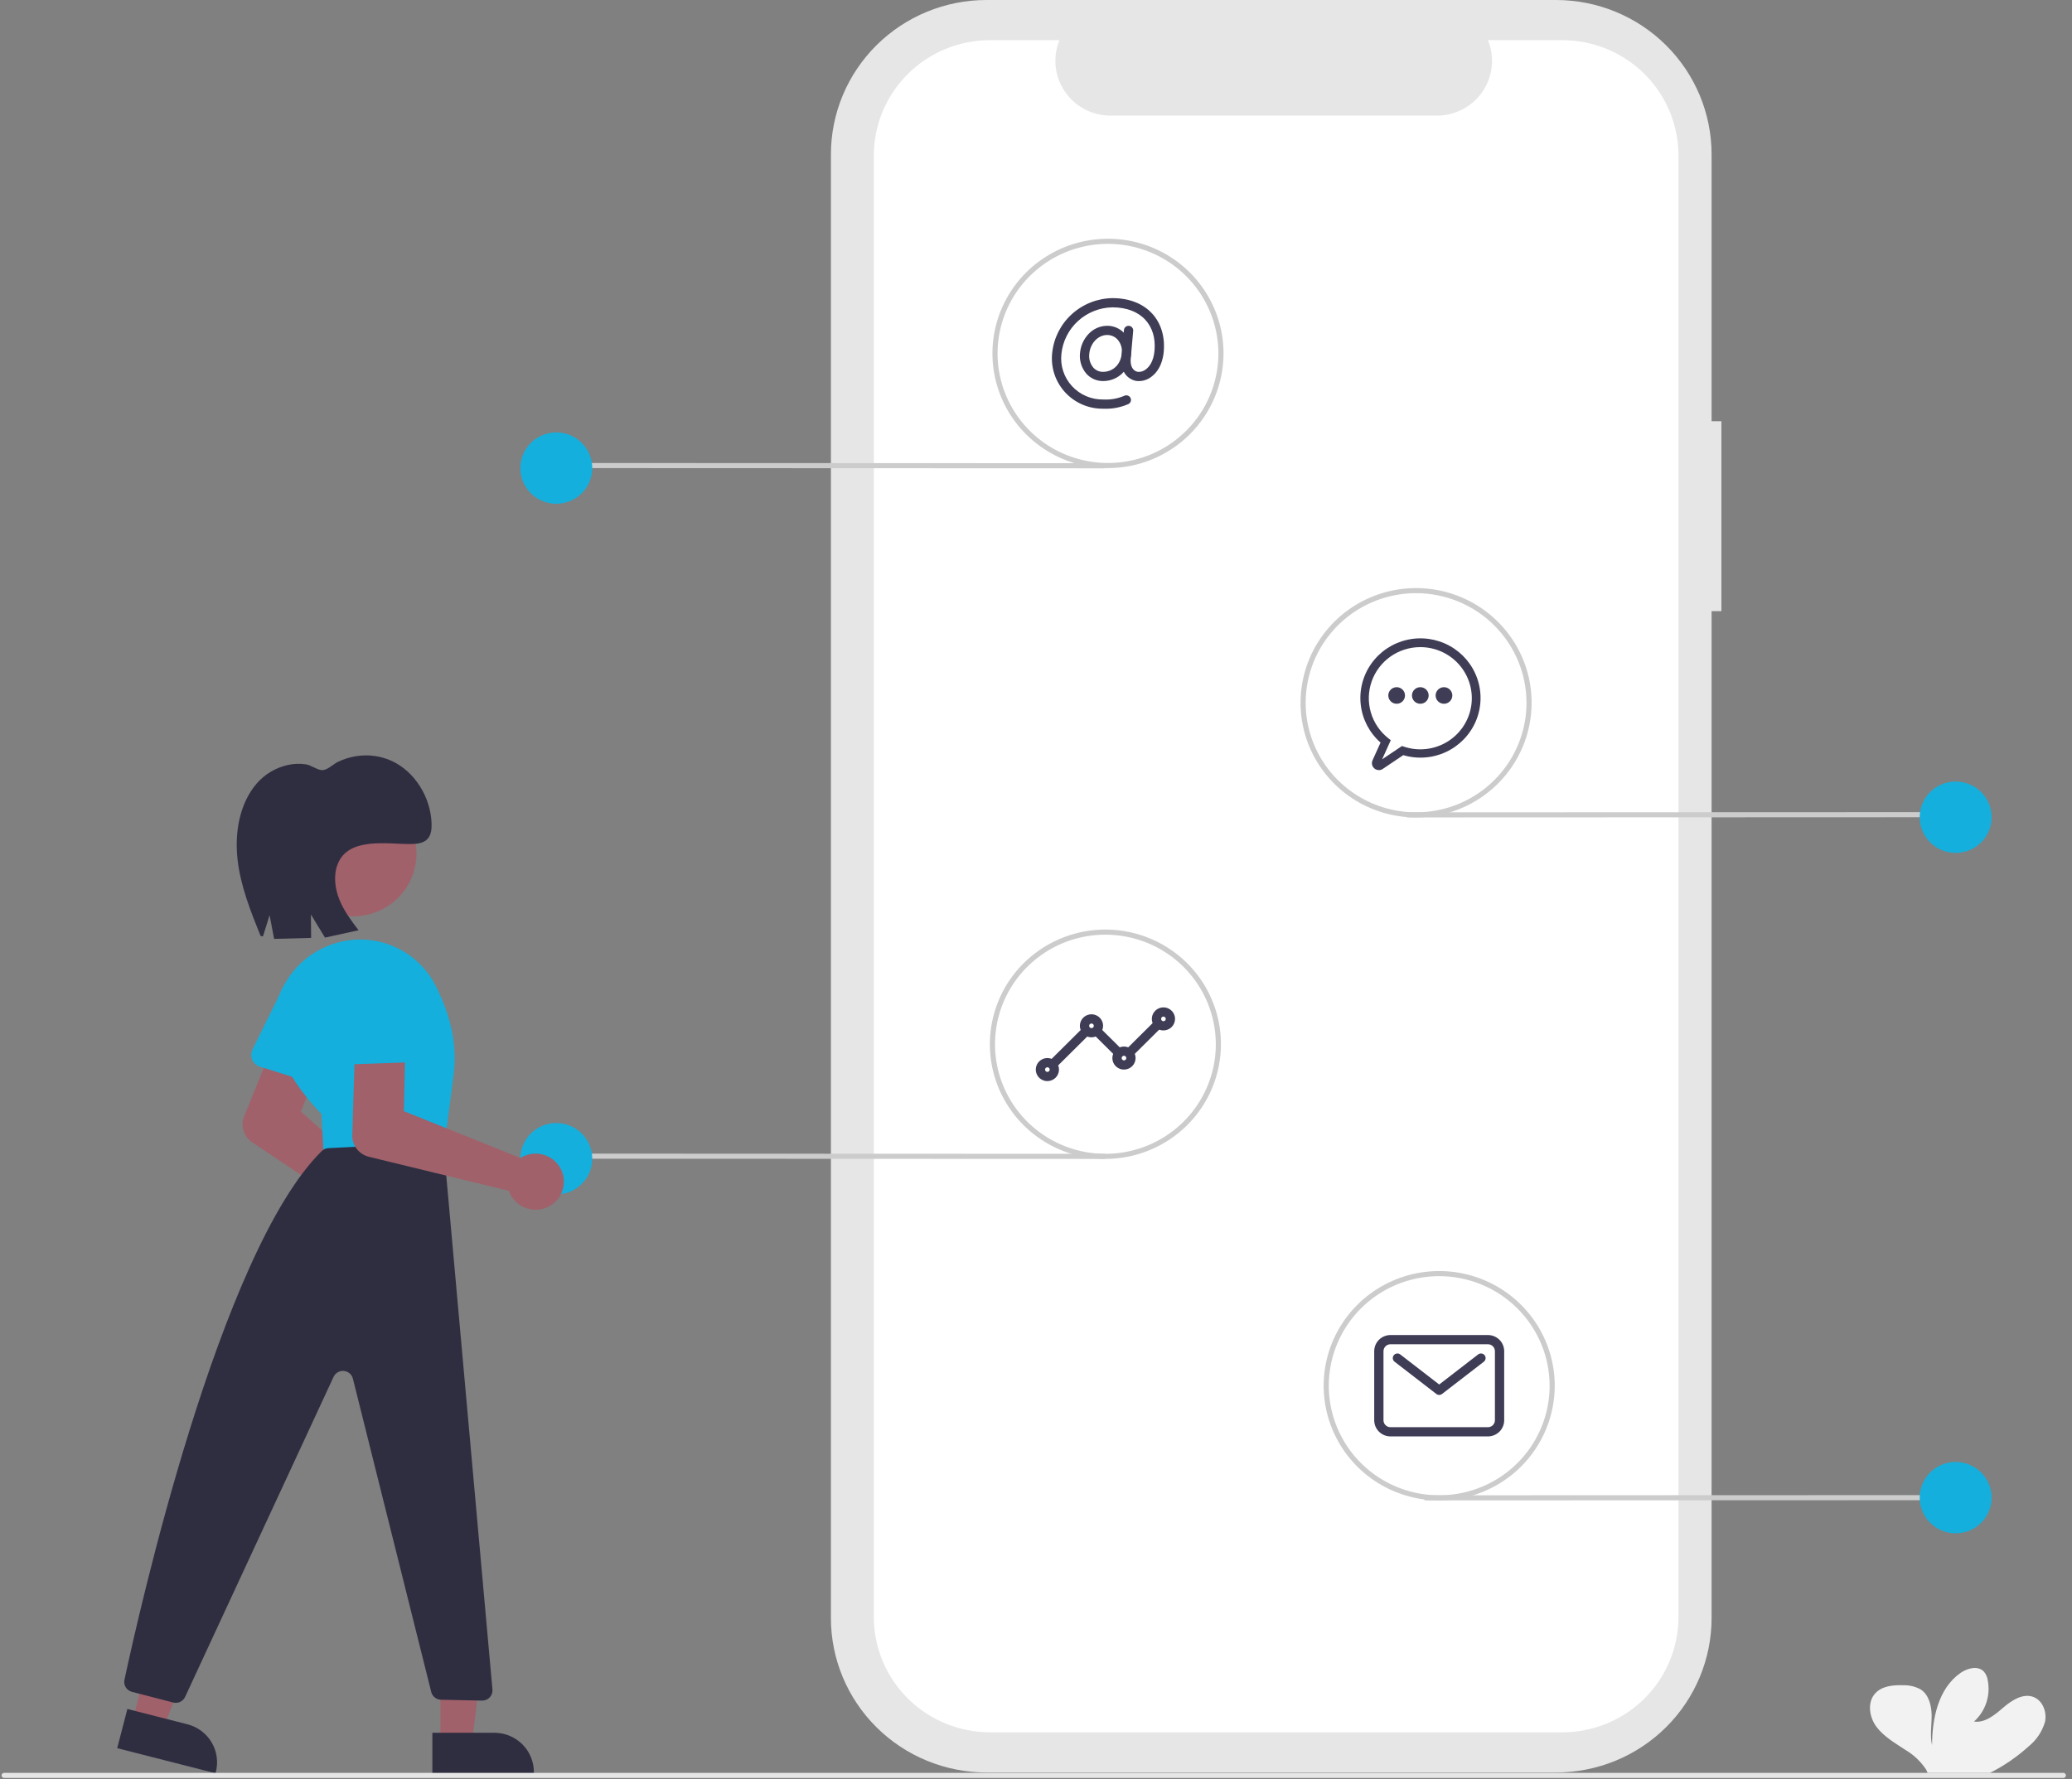 <svg width="234" height="201" viewBox="0 0 234 201" fill="none" xmlns="http://www.w3.org/2000/svg">
<rect x="0" y="0" width="234" height="201" fill="#808080" stroke="none"/>
<g clip-path="url(#clip0)">
<path d="M194.406 47.58H193.297V17.443C193.297 12.817 191.446 8.38 188.151 5.109C184.856 1.838 180.387 3.05392e-06 175.727 0H111.409C109.102 0 106.817 0.451 104.685 1.328C102.554 2.204 100.617 3.489 98.985 5.109C97.354 6.729 96.059 8.652 95.176 10.768C94.293 12.884 93.839 15.152 93.839 17.443V182.78C93.839 187.406 95.69 191.842 98.985 195.114C102.28 198.385 106.749 200.223 111.409 200.223H175.727C180.387 200.223 184.856 198.385 188.151 195.114C191.446 191.842 193.297 187.406 193.297 182.78V69.032H194.405L194.406 47.58Z" fill="#E6E6E6"/>
<path d="M176.436 4.536H168.041C168.427 5.476 168.574 6.496 168.47 7.505C168.366 8.515 168.013 9.484 167.443 10.326C166.872 11.168 166.102 11.858 165.2 12.336C164.298 12.813 163.291 13.062 162.269 13.062H125.422C124.4 13.062 123.393 12.813 122.491 12.335C121.588 11.858 120.818 11.168 120.248 10.326C119.678 9.483 119.325 8.515 119.221 7.505C119.116 6.496 119.264 5.476 119.65 4.536H111.809C108.329 4.536 104.991 5.909 102.53 8.352C100.07 10.795 98.687 14.108 98.687 17.563V182.659C98.687 186.114 100.07 189.427 102.53 191.87C104.991 194.313 108.329 195.685 111.809 195.685H176.436C179.916 195.685 183.253 194.313 185.714 191.87C188.175 189.427 189.557 186.114 189.557 182.659V17.562C189.557 14.108 188.175 10.794 185.714 8.352C183.253 5.909 179.916 4.536 176.436 4.536Z" fill="white"/>
<path d="M124.573 43.045C124.223 43.048 123.876 42.978 123.555 42.84C123.234 42.701 122.946 42.496 122.71 42.24C122.429 41.918 122.219 41.542 122.092 41.135C121.965 40.728 121.924 40.3 121.972 39.877C122.039 39.071 122.379 38.312 122.937 37.723C123.205 37.435 123.529 37.205 123.89 37.046C124.251 36.888 124.641 36.804 125.036 36.8C125.402 36.798 125.766 36.873 126.101 37.02C126.437 37.167 126.738 37.383 126.984 37.653C127.264 37.966 127.475 38.334 127.604 38.732C127.733 39.131 127.778 39.552 127.735 39.968C127.683 40.823 127.311 41.628 126.693 42.225C126.118 42.757 125.36 43.05 124.573 43.045ZM125.036 37.841C124.009 37.841 123.123 38.775 123.017 39.968C122.982 40.248 123.005 40.531 123.085 40.801C123.166 41.071 123.301 41.321 123.483 41.537C123.621 41.687 123.789 41.807 123.977 41.888C124.165 41.968 124.369 42.008 124.573 42.004C125.533 42.004 126.56 41.347 126.691 39.877C126.721 39.604 126.694 39.328 126.611 39.066C126.529 38.805 126.393 38.563 126.211 38.356C126.063 38.193 125.881 38.063 125.679 37.974C125.476 37.885 125.257 37.84 125.036 37.841Z" fill="#3F3D56"/>
<path d="M124.608 46.168C123.797 46.181 122.992 46.023 122.247 45.704C121.502 45.385 120.835 44.912 120.288 44.317C119.741 43.722 119.328 43.019 119.076 42.253C118.824 41.488 118.739 40.678 118.827 39.877C118.998 38.197 119.785 36.637 121.038 35.495C122.291 34.352 123.923 33.705 125.624 33.677C127.512 33.677 129.065 34.279 130.115 35.418C131.112 36.498 131.578 38.019 131.429 39.699C131.288 41.291 130.607 42.121 130.061 42.536C129.82 42.731 129.542 42.876 129.243 42.961C128.944 43.046 128.63 43.07 128.322 43.031C127.459 42.879 126.504 42.101 126.655 40.407L126.932 37.276C126.945 37.139 127.012 37.013 127.119 36.925C127.225 36.837 127.362 36.794 127.5 36.806C127.639 36.818 127.766 36.884 127.855 36.989C127.945 37.094 127.988 37.231 127.977 37.368L127.699 40.499C127.624 41.34 127.926 41.904 128.505 42.006C128.839 42.032 129.169 41.925 129.424 41.71C129.802 41.422 130.277 40.823 130.384 39.608C130.509 38.202 130.149 36.996 129.342 36.121C128.495 35.203 127.21 34.718 125.624 34.718C124.185 34.745 122.805 35.294 121.746 36.261C120.686 37.228 120.019 38.547 119.871 39.968C119.796 40.625 119.864 41.29 120.069 41.919C120.274 42.547 120.612 43.125 121.061 43.614C121.509 44.102 122.058 44.49 122.67 44.751C123.281 45.012 123.942 45.14 124.608 45.127C125.429 45.171 126.249 45.024 127.002 44.696C127.13 44.643 127.274 44.643 127.402 44.696C127.531 44.748 127.633 44.848 127.687 44.975C127.74 45.102 127.741 45.245 127.689 45.373C127.637 45.5 127.536 45.602 127.408 45.656C126.527 46.037 125.568 46.212 124.608 46.168Z" fill="#3F3D56"/>
<path d="M119.072 120.562C118.968 120.562 118.867 120.531 118.781 120.474C118.695 120.417 118.628 120.335 118.588 120.24C118.548 120.145 118.538 120.041 118.558 119.94C118.578 119.839 118.628 119.746 118.701 119.673L122.109 116.29C122.208 116.194 122.341 116.14 122.479 116.14C122.617 116.141 122.75 116.196 122.848 116.293C122.946 116.39 123.001 116.522 123.001 116.659C123.002 116.796 122.948 116.928 122.851 117.026L119.443 120.409C119.394 120.458 119.336 120.496 119.273 120.522C119.209 120.548 119.141 120.562 119.072 120.562ZM127.722 119.261C127.619 119.261 127.517 119.23 127.431 119.173C127.345 119.116 127.278 119.034 127.238 118.939C127.198 118.844 127.188 118.739 127.208 118.639C127.229 118.538 127.278 118.445 127.352 118.372L130.235 115.51C130.334 115.413 130.467 115.359 130.605 115.36C130.744 115.36 130.876 115.415 130.974 115.512C131.072 115.609 131.127 115.741 131.128 115.878C131.128 116.016 131.074 116.148 130.977 116.246L128.093 119.108C128.045 119.156 127.987 119.195 127.923 119.221C127.86 119.247 127.791 119.261 127.722 119.261ZM126.15 119.261C126.081 119.261 126.013 119.247 125.949 119.221C125.885 119.195 125.828 119.156 125.779 119.108L123.682 117.026C123.633 116.978 123.594 116.921 123.567 116.857C123.54 116.794 123.526 116.726 123.526 116.657C123.526 116.589 123.539 116.521 123.565 116.457C123.592 116.394 123.63 116.336 123.679 116.288C123.728 116.239 123.786 116.201 123.85 116.174C123.914 116.148 123.983 116.135 124.052 116.135C124.121 116.135 124.189 116.149 124.253 116.176C124.317 116.202 124.375 116.241 124.423 116.29L126.52 118.372C126.594 118.445 126.644 118.538 126.664 118.639C126.684 118.739 126.674 118.844 126.634 118.939C126.594 119.034 126.527 119.116 126.441 119.173C126.355 119.23 126.253 119.261 126.15 119.261Z" fill="#3F3D56"/>
<path d="M131.392 116.398C131.133 116.398 130.88 116.322 130.664 116.179C130.449 116.036 130.281 115.832 130.181 115.595C130.082 115.357 130.056 115.095 130.107 114.843C130.157 114.59 130.282 114.359 130.466 114.177C130.649 113.995 130.882 113.871 131.137 113.821C131.391 113.77 131.654 113.796 131.894 113.895C132.133 113.993 132.338 114.16 132.482 114.374C132.626 114.588 132.703 114.839 132.703 115.097C132.703 115.442 132.564 115.772 132.319 116.016C132.073 116.26 131.74 116.397 131.392 116.398ZM131.392 114.836C131.34 114.836 131.29 114.852 131.247 114.88C131.204 114.909 131.17 114.95 131.15 114.997C131.13 115.045 131.125 115.097 131.135 115.147C131.145 115.198 131.17 115.244 131.207 115.281C131.244 115.317 131.29 115.342 131.341 115.352C131.392 115.362 131.445 115.357 131.493 115.337C131.541 115.317 131.581 115.284 131.61 115.241C131.639 115.198 131.654 115.148 131.654 115.097C131.654 115.028 131.627 114.962 131.578 114.913C131.528 114.864 131.462 114.837 131.392 114.836Z" fill="#3F3D56"/>
<path d="M126.936 120.822C126.677 120.822 126.423 120.746 126.208 120.603C125.992 120.46 125.824 120.256 125.725 120.019C125.626 119.781 125.6 119.519 125.651 119.267C125.701 119.014 125.826 118.783 126.009 118.601C126.193 118.419 126.426 118.295 126.68 118.244C126.935 118.194 127.198 118.22 127.438 118.319C127.677 118.417 127.882 118.584 128.026 118.798C128.17 119.012 128.247 119.263 128.247 119.521C128.246 119.866 128.108 120.196 127.862 120.44C127.617 120.684 127.284 120.821 126.936 120.822ZM126.936 119.26C126.884 119.26 126.834 119.276 126.79 119.304C126.747 119.333 126.714 119.374 126.694 119.421C126.674 119.469 126.669 119.521 126.679 119.571C126.689 119.622 126.714 119.668 126.751 119.705C126.787 119.741 126.834 119.766 126.885 119.776C126.936 119.786 126.989 119.781 127.036 119.761C127.084 119.741 127.125 119.708 127.154 119.665C127.183 119.622 127.198 119.572 127.198 119.521C127.198 119.452 127.171 119.386 127.121 119.337C127.072 119.288 127.006 119.261 126.936 119.26Z" fill="#3F3D56"/>
<path d="M123.266 117.179C123.007 117.179 122.754 117.102 122.538 116.959C122.323 116.816 122.155 116.613 122.055 116.375C121.956 116.138 121.93 115.876 121.981 115.624C122.031 115.371 122.156 115.139 122.339 114.957C122.523 114.775 122.756 114.652 123.011 114.601C123.265 114.551 123.528 114.577 123.768 114.675C124.007 114.774 124.212 114.941 124.356 115.155C124.5 115.369 124.577 115.62 124.577 115.877C124.577 116.222 124.438 116.553 124.193 116.797C123.947 117.041 123.614 117.178 123.266 117.179ZM123.266 115.617C123.214 115.617 123.164 115.632 123.121 115.661C123.078 115.69 123.044 115.73 123.024 115.778C123.004 115.825 122.999 115.878 123.009 115.928C123.019 115.979 123.044 116.025 123.081 116.061C123.118 116.098 123.164 116.123 123.215 116.133C123.266 116.143 123.319 116.138 123.367 116.118C123.414 116.098 123.455 116.065 123.484 116.022C123.513 115.979 123.528 115.929 123.528 115.877C123.528 115.808 123.501 115.742 123.452 115.694C123.402 115.645 123.336 115.617 123.266 115.617Z" fill="#3F3D56"/>
<path d="M118.286 122.123C118.027 122.123 117.773 122.047 117.558 121.904C117.342 121.761 117.174 121.557 117.075 121.32C116.976 121.082 116.95 120.82 117 120.568C117.051 120.316 117.176 120.084 117.359 119.902C117.542 119.72 117.776 119.596 118.03 119.546C118.284 119.495 118.548 119.521 118.787 119.62C119.027 119.718 119.232 119.885 119.376 120.099C119.52 120.313 119.596 120.564 119.596 120.822C119.596 121.167 119.458 121.497 119.212 121.741C118.966 121.985 118.633 122.123 118.286 122.123ZM118.286 120.562C118.234 120.562 118.183 120.577 118.14 120.605C118.097 120.634 118.063 120.675 118.044 120.722C118.024 120.77 118.019 120.822 118.029 120.873C118.039 120.923 118.064 120.969 118.1 121.006C118.137 121.042 118.184 121.067 118.235 121.077C118.286 121.087 118.338 121.082 118.386 121.062C118.434 121.043 118.475 121.009 118.504 120.966C118.533 120.924 118.548 120.873 118.548 120.822C118.548 120.753 118.52 120.687 118.471 120.638C118.422 120.589 118.355 120.562 118.286 120.562Z" fill="#3F3D56"/>
<path d="M168.04 162.259H157.031C156.544 162.258 156.078 162.066 155.734 161.725C155.39 161.383 155.196 160.92 155.196 160.437V152.63C155.196 152.148 155.39 151.684 155.734 151.343C156.078 151.001 156.544 150.809 157.031 150.809H168.04C168.527 150.809 168.993 151.001 169.337 151.343C169.681 151.684 169.875 152.148 169.875 152.63V160.437C169.875 160.92 169.681 161.383 169.337 161.725C168.993 162.066 168.527 162.258 168.04 162.259ZM157.031 151.85C156.822 151.85 156.622 151.932 156.475 152.079C156.327 152.225 156.245 152.423 156.244 152.63V160.437C156.245 160.644 156.327 160.843 156.475 160.989C156.622 161.136 156.822 161.218 157.031 161.218H168.04C168.249 161.218 168.449 161.136 168.596 160.989C168.743 160.843 168.826 160.644 168.827 160.437V152.63C168.826 152.423 168.743 152.225 168.596 152.079C168.449 151.932 168.249 151.85 168.04 151.85L157.031 151.85Z" fill="#3F3D56"/>
<path d="M162.535 157.575C162.419 157.575 162.306 157.536 162.214 157.465L157.495 153.822C157.441 153.78 157.395 153.728 157.361 153.668C157.327 153.609 157.305 153.543 157.297 153.476C157.288 153.408 157.293 153.339 157.312 153.273C157.33 153.207 157.361 153.146 157.403 153.092C157.446 153.038 157.498 152.992 157.558 152.959C157.618 152.925 157.684 152.903 157.752 152.895C157.82 152.886 157.89 152.891 157.956 152.909C158.022 152.927 158.085 152.958 158.139 153L162.535 156.395L166.932 153C166.986 152.958 167.048 152.927 167.115 152.909C167.181 152.891 167.251 152.886 167.319 152.895C167.387 152.903 167.453 152.925 167.513 152.959C167.573 152.992 167.625 153.038 167.668 153.092C167.71 153.146 167.741 153.207 167.759 153.273C167.778 153.339 167.783 153.408 167.774 153.476C167.765 153.543 167.744 153.609 167.71 153.668C167.676 153.728 167.63 153.78 167.576 153.822L162.857 157.465C162.765 157.536 162.652 157.575 162.535 157.575Z" fill="#3F3D56"/>
<path d="M221.668 169.464L161.023 169.488C160.946 169.488 160.872 169.458 160.818 169.404C160.763 169.35 160.733 169.276 160.733 169.2C160.733 169.124 160.763 169.051 160.818 168.997C160.872 168.943 160.946 168.912 161.023 168.912L221.668 168.888C221.745 168.888 221.819 168.919 221.873 168.973C221.927 169.027 221.958 169.1 221.958 169.176C221.958 169.253 221.927 169.326 221.873 169.38C221.819 169.434 221.745 169.464 221.668 169.464Z" fill="#CCCCCC"/>
<path d="M220.861 173.206C223.103 173.206 224.92 171.402 224.92 169.176C224.92 166.95 223.103 165.146 220.861 165.146C218.619 165.146 216.801 166.95 216.801 169.176C216.801 171.402 218.619 173.206 220.861 173.206Z" fill="#14AFDD"/>
<path d="M220.218 92.315L158.993 92.339C158.916 92.339 158.842 92.308 158.788 92.254C158.734 92.201 158.703 92.127 158.703 92.051C158.703 91.975 158.734 91.901 158.788 91.847C158.842 91.793 158.916 91.763 158.993 91.763L220.218 91.739C220.295 91.739 220.369 91.77 220.423 91.824C220.478 91.878 220.508 91.951 220.508 92.027C220.508 92.103 220.478 92.177 220.423 92.231C220.369 92.285 220.295 92.315 220.218 92.315Z" fill="#CCCCCC"/>
<path d="M220.861 96.345C223.103 96.345 224.92 94.541 224.92 92.315C224.92 90.089 223.103 88.285 220.861 88.285C218.619 88.285 216.801 90.089 216.801 92.315C216.801 94.541 218.619 96.345 220.861 96.345Z" fill="#14AFDD"/>
<path d="M63.469 52.877L124.694 52.901C124.771 52.901 124.844 52.87 124.899 52.816C124.953 52.762 124.984 52.689 124.984 52.613C124.984 52.536 124.953 52.463 124.899 52.409C124.844 52.355 124.771 52.325 124.694 52.325L63.469 52.301C63.392 52.301 63.318 52.331 63.264 52.385C63.209 52.439 63.179 52.513 63.179 52.589C63.179 52.665 63.209 52.739 63.264 52.792C63.318 52.846 63.392 52.877 63.469 52.877Z" fill="#CCCCCC"/>
<path d="M62.826 56.907C65.068 56.907 66.886 55.102 66.886 52.877C66.886 50.651 65.068 48.847 62.826 48.847C60.584 48.847 58.766 50.651 58.766 52.877C58.766 55.102 60.584 56.907 62.826 56.907Z" fill="#14AFDD"/>
<path d="M63.469 130.89L124.694 130.913C124.771 130.913 124.844 130.883 124.899 130.829C124.953 130.775 124.984 130.702 124.984 130.626C124.984 130.549 124.953 130.476 124.899 130.422C124.844 130.368 124.771 130.338 124.694 130.338L63.469 130.314C63.392 130.314 63.318 130.344 63.264 130.398C63.209 130.452 63.179 130.525 63.179 130.602C63.179 130.678 63.209 130.751 63.264 130.805C63.318 130.859 63.392 130.89 63.469 130.89Z" fill="#CCCCCC"/>
<path d="M62.826 134.92C65.068 134.92 66.886 133.115 66.886 130.89C66.886 128.664 65.068 126.859 62.826 126.859C60.584 126.859 58.766 128.664 58.766 130.89C58.766 133.115 60.584 134.92 62.826 134.92Z" fill="#14AFDD"/>
<path d="M162.535 169.488C159.955 169.488 157.432 168.728 155.286 167.305C153.14 165.882 151.468 163.858 150.48 161.491C149.492 159.124 149.234 156.52 149.737 154.007C150.241 151.494 151.484 149.186 153.309 147.374C155.133 145.562 157.459 144.329 159.99 143.829C162.521 143.329 165.145 143.585 167.529 144.566C169.913 145.546 171.951 147.207 173.385 149.337C174.819 151.467 175.584 153.972 175.584 156.534C175.58 159.968 174.204 163.261 171.758 165.69C169.312 168.118 165.995 169.484 162.535 169.488ZM162.535 144.156C160.069 144.156 157.659 144.882 155.608 146.242C153.558 147.602 151.96 149.535 151.016 151.797C150.072 154.059 149.825 156.548 150.306 158.949C150.787 161.35 151.975 163.556 153.719 165.287C155.462 167.018 157.684 168.197 160.103 168.675C162.522 169.152 165.029 168.907 167.307 167.97C169.585 167.033 171.533 165.447 172.903 163.411C174.273 161.375 175.004 158.982 175.004 156.534C175.001 153.252 173.686 150.106 171.348 147.785C169.011 145.465 165.841 144.159 162.535 144.156Z" fill="#CCCCCC"/>
<path d="M124.839 130.913C122.258 130.913 119.735 130.154 117.59 128.73C115.444 127.307 113.771 125.284 112.784 122.917C111.796 120.55 111.538 117.945 112.041 115.432C112.545 112.919 113.787 110.611 115.612 108.799C117.437 106.988 119.762 105.754 122.293 105.254C124.825 104.754 127.448 105.011 129.833 105.991C132.217 106.972 134.255 108.632 135.689 110.762C137.122 112.893 137.888 115.397 137.888 117.959C137.884 121.394 136.508 124.686 134.062 127.115C131.615 129.543 128.299 130.91 124.839 130.913ZM124.839 105.581C122.373 105.581 119.962 106.307 117.912 107.667C115.861 109.027 114.263 110.96 113.319 113.222C112.376 115.484 112.129 117.973 112.61 120.374C113.091 122.775 114.278 124.981 116.022 126.712C117.766 128.443 119.988 129.622 122.407 130.1C124.825 130.577 127.332 130.332 129.611 129.395C131.889 128.459 133.836 126.872 135.206 124.836C136.577 122.801 137.308 120.408 137.308 117.959C137.304 114.677 135.989 111.531 133.652 109.211C131.314 106.89 128.145 105.585 124.839 105.581Z" fill="#CCCCCC"/>
<path d="M159.926 92.339C157.345 92.339 154.822 91.579 152.676 90.156C150.53 88.732 148.858 86.709 147.87 84.342C146.883 81.975 146.624 79.37 147.128 76.858C147.631 74.345 148.874 72.036 150.699 70.225C152.524 68.413 154.849 67.179 157.38 66.68C159.911 66.18 162.535 66.436 164.919 67.417C167.304 68.397 169.342 70.058 170.775 72.188C172.209 74.318 172.974 76.823 172.974 79.385C172.971 82.819 171.594 86.112 169.148 88.54C166.702 90.969 163.385 92.335 159.926 92.339ZM159.926 67.006C157.46 67.006 155.049 67.732 152.998 69.092C150.948 70.453 149.35 72.386 148.406 74.648C147.462 76.91 147.215 79.398 147.696 81.8C148.178 84.201 149.365 86.406 151.109 88.138C152.853 89.869 155.074 91.048 157.493 91.525C159.912 92.003 162.419 91.758 164.697 90.821C166.976 89.884 168.923 88.297 170.293 86.262C171.663 84.226 172.394 81.833 172.394 79.385C172.391 76.103 171.076 72.957 168.738 70.636C166.401 68.315 163.231 67.01 159.926 67.006Z" fill="#CCCCCC"/>
<path d="M125.129 52.877C122.548 52.877 120.025 52.117 117.88 50.694C115.734 49.27 114.061 47.247 113.074 44.88C112.086 42.513 111.828 39.908 112.331 37.395C112.834 34.883 114.077 32.574 115.902 30.763C117.727 28.951 120.052 27.717 122.583 27.217C125.115 26.718 127.738 26.974 130.123 27.954C132.507 28.935 134.545 30.595 135.979 32.726C137.412 34.856 138.178 37.361 138.178 39.923C138.174 43.357 136.798 46.65 134.352 49.078C131.905 51.507 128.589 52.873 125.129 52.877ZM125.129 27.544C122.663 27.544 120.252 28.27 118.202 29.63C116.151 30.99 114.553 32.924 113.609 35.185C112.666 37.447 112.419 39.936 112.9 42.337C113.381 44.739 114.568 46.944 116.312 48.675C118.056 50.407 120.278 51.586 122.696 52.063C125.115 52.541 127.622 52.296 129.901 51.359C132.179 50.422 134.126 48.835 135.496 46.8C136.867 44.764 137.598 42.371 137.598 39.923C137.594 36.641 136.279 33.494 133.942 31.174C131.604 28.853 128.435 27.548 125.129 27.544Z" fill="#CCCCCC"/>
<path d="M43.239 140.647C42.882 140.377 42.587 140.036 42.372 139.645C42.157 139.254 42.027 138.823 41.991 138.379C41.983 138.275 41.981 138.172 41.984 138.068L28.48 129.04C28.038 128.741 27.706 128.309 27.531 127.807C27.357 127.306 27.35 126.761 27.513 126.256L33.967 110.338C34.244 109.653 34.784 109.105 35.468 108.814C36.152 108.523 36.924 108.513 37.615 108.786C38.307 109.059 38.861 109.593 39.157 110.271C39.452 110.948 39.465 111.715 39.193 112.402L33.982 125.555L44.497 135.036C44.636 135.005 44.777 134.983 44.918 134.972C45.73 134.907 46.536 135.154 47.171 135.661C47.806 136.168 48.221 136.897 48.332 137.698C48.442 138.5 48.24 139.312 47.766 139.97C47.292 140.628 46.583 141.081 45.783 141.236C45.578 141.276 45.37 141.296 45.161 141.296C44.466 141.296 43.79 141.068 43.239 140.647Z" fill="#A0616A"/>
<path d="M28.486 119.711C28.407 119.528 28.369 119.33 28.374 119.131C28.379 118.931 28.427 118.736 28.515 118.557L31.596 112.305C31.907 111.334 32.593 110.524 33.505 110.054C34.416 109.584 35.478 109.492 36.457 109.797C37.437 110.103 38.254 110.782 38.73 111.686C39.206 112.589 39.302 113.643 38.997 114.616L37.872 121.508C37.84 121.705 37.765 121.893 37.654 122.058C37.542 122.224 37.396 122.364 37.225 122.468C37.054 122.572 36.862 122.639 36.663 122.663C36.464 122.687 36.261 122.668 36.07 122.608L29.347 120.487C29.156 120.427 28.98 120.326 28.831 120.192C28.683 120.058 28.565 119.894 28.486 119.711Z" fill="#14AFDD"/>
<path d="M49.736 196.889H53.291L54.982 183.276L49.735 183.276L49.736 196.889Z" fill="#A0616A"/>
<path d="M48.829 195.737L55.83 195.737H55.83C56.416 195.737 56.996 195.851 57.538 196.074C58.079 196.296 58.571 196.623 58.985 197.034C59.399 197.445 59.728 197.933 59.952 198.471C60.176 199.008 60.292 199.584 60.292 200.166V200.31L48.829 200.31L48.829 195.737Z" fill="#2F2E41"/>
<path d="M14.973 194.389L18.416 195.267L23.467 182.5L18.386 181.204L14.973 194.389Z" fill="#A0616A"/>
<path d="M14.384 193.048L21.164 194.778L21.165 194.778C21.732 194.923 22.265 195.177 22.734 195.527C23.202 195.876 23.597 196.314 23.895 196.814C24.193 197.315 24.389 197.869 24.471 198.445C24.554 199.021 24.521 199.607 24.375 200.171L24.339 200.31L13.237 197.478L14.384 193.048Z" fill="#2F2E41"/>
<path d="M39.908 103.501C43.841 103.501 47.03 100.336 47.03 96.431C47.03 92.526 43.841 89.361 39.908 89.361C35.974 89.361 32.786 92.526 32.786 96.431C32.786 100.336 35.974 103.501 39.908 103.501Z" fill="#A0616A"/>
<path d="M36.306 125.84C34.611 124.108 33.172 122.147 32.032 120.015C31.426 118.846 31.073 117.564 30.996 116.251C30.919 114.938 31.12 113.624 31.586 112.393C32.061 111.135 32.797 109.989 33.745 109.03C34.694 108.071 35.834 107.32 37.093 106.824C39.3 105.935 41.762 105.898 43.996 106.721C46.229 107.544 48.071 109.167 49.159 111.271C50.941 114.733 51.639 118.118 51.235 121.333C50.461 127.477 50.008 130.654 49.889 130.772L49.849 130.812L36.6 131.396L36.306 125.84Z" fill="#14AFDD"/>
<path d="M37.092 129.696L48.948 129.11C49.248 129.095 49.541 129.196 49.767 129.391C49.994 129.587 50.135 129.861 50.161 130.158L55.615 190.85C55.63 191.011 55.61 191.174 55.557 191.327C55.504 191.48 55.419 191.62 55.307 191.738C55.196 191.857 55.061 191.95 54.911 192.013C54.76 192.076 54.598 192.107 54.435 192.103L49.803 192.006C49.549 192 49.303 191.912 49.104 191.754C48.905 191.596 48.764 191.377 48.702 191.132L39.853 155.734C39.796 155.503 39.667 155.295 39.485 155.139C39.302 154.983 39.076 154.888 38.837 154.865C38.597 154.843 38.357 154.895 38.149 155.014C37.941 155.133 37.775 155.313 37.674 155.53L20.905 191.686C20.791 191.932 20.594 192.13 20.348 192.246C20.102 192.361 19.822 192.387 19.559 192.319L14.897 191.112C14.609 191.037 14.36 190.856 14.203 190.604C14.046 190.352 13.993 190.05 14.055 189.761C15.589 182.573 24.776 141.411 36.343 130.018C36.544 129.823 36.811 129.708 37.092 129.696Z" fill="#2F2E41"/>
<path d="M59.544 136.51C59.115 136.379 58.719 136.16 58.382 135.866C58.044 135.573 57.772 135.213 57.584 134.808C57.541 134.714 57.503 134.617 57.469 134.519L41.657 130.672C41.138 130.543 40.676 130.252 40.338 129.841C40 129.43 39.804 128.921 39.781 128.391L40.304 111.24C40.327 110.502 40.643 109.803 41.184 109.295C41.724 108.788 42.446 108.514 43.189 108.534C43.933 108.553 44.639 108.864 45.152 109.399C45.665 109.933 45.944 110.648 45.927 111.387L45.609 125.516L58.774 130.813C58.894 130.736 59.018 130.667 59.147 130.607H59.147C59.617 130.391 60.133 130.291 60.651 130.317C61.169 130.343 61.672 130.494 62.118 130.756C62.563 131.019 62.938 131.385 63.21 131.823C63.481 132.261 63.641 132.759 63.675 133.272C63.71 133.785 63.618 134.299 63.408 134.769C63.197 135.239 62.875 135.652 62.468 135.971C62.062 136.289 61.583 136.505 61.073 136.599C60.564 136.693 60.039 136.663 59.544 136.51V136.51Z" fill="#A0616A"/>
<path d="M38.618 119.786C38.481 119.64 38.378 119.466 38.316 119.277C38.253 119.088 38.232 118.887 38.255 118.689L39.038 111.773C39.002 110.754 39.374 109.763 40.073 109.016C40.772 108.269 41.741 107.828 42.767 107.789C43.793 107.75 44.793 108.116 45.547 108.808C46.301 109.5 46.749 110.46 46.791 111.479L48.066 118.345C48.103 118.541 48.096 118.743 48.047 118.936C47.998 119.129 47.907 119.31 47.782 119.465C47.656 119.62 47.498 119.747 47.319 119.836C47.139 119.926 46.943 119.975 46.742 119.982L39.692 120.23C39.491 120.237 39.291 120.201 39.106 120.124C38.921 120.048 38.754 119.932 38.618 119.786Z" fill="#14AFDD"/>
<path d="M29.702 105.765L30.447 103.378L30.955 106.058L35.135 105.948L35.115 103.306L36.704 105.913L40.492 105.082C39.682 104.012 38.864 102.925 38.346 101.663C37.829 100.401 37.64 98.922 38.124 97.645C39.319 94.487 43.851 95.371 46.33 95.344C47.053 95.336 47.87 95.285 48.343 94.698C48.7 94.256 48.758 93.624 48.74 93.039C48.647 90.029 46.827 87.158 44.254 85.962C42.994 85.386 41.59 85.197 40.222 85.419C39.508 85.531 38.815 85.748 38.166 86.062C37.586 86.343 36.978 87.012 36.355 86.994C35.831 86.979 35.137 86.437 34.567 86.344C33.88 86.239 33.179 86.263 32.501 86.416C31.139 86.718 29.911 87.447 28.999 88.496C27.062 90.731 26.487 94.023 26.824 97.055C27.162 100.086 28.304 102.937 29.434 105.739" fill="#2F2E41"/>
<path d="M233.025 200.842H0.467C0.39 200.842 0.316 200.812 0.262 200.758C0.208 200.704 0.177 200.63 0.177 200.554C0.177 200.478 0.208 200.405 0.262 200.351C0.316 200.297 0.39 200.266 0.467 200.266H233.025C233.102 200.266 233.175 200.297 233.23 200.351C233.284 200.405 233.315 200.478 233.315 200.554C233.315 200.63 233.284 200.704 233.23 200.758C233.175 200.812 233.102 200.842 233.025 200.842Z" fill="#E6E6E6"/>
<path d="M229.102 197.274C229.987 196.562 230.632 195.598 230.95 194.512C231.186 193.413 230.714 192.122 229.66 191.697C228.476 191.243 227.21 192.06 226.251 192.882C225.293 193.704 224.191 194.646 222.934 194.469C223.578 193.887 224.059 193.148 224.33 192.327C224.6 191.505 224.652 190.628 224.48 189.78C224.428 189.428 224.278 189.097 224.047 188.824C223.392 188.127 222.198 188.428 221.408 188.977C218.905 190.727 218.207 194.101 218.197 197.141C217.942 196.041 218.154 194.899 218.149 193.795C218.144 192.691 217.831 191.405 216.878 190.822C216.287 190.507 215.623 190.35 214.952 190.368C213.826 190.33 212.574 190.44 211.804 191.257C210.841 192.27 211.096 193.977 211.929 195.081C212.762 196.185 214.023 196.897 215.183 197.671C216.118 198.221 216.915 198.975 217.513 199.874C217.584 199.999 217.643 200.13 217.687 200.266H224.74C226.323 199.47 227.791 198.463 229.102 197.274Z" fill="#F2F2F2"/>
<path d="M155.72 86.995C155.589 86.994 155.46 86.961 155.345 86.899C155.23 86.836 155.132 86.746 155.061 86.637C154.99 86.528 154.948 86.402 154.937 86.273C154.927 86.143 154.95 86.013 155.003 85.894L155.911 83.884C154.66 82.782 153.864 81.26 153.675 79.611C153.485 77.961 153.915 76.3 154.883 74.947C155.851 73.593 157.288 72.641 158.919 72.275C160.55 71.908 162.26 72.152 163.721 72.96C165.181 73.767 166.291 75.082 166.835 76.652C167.38 78.221 167.322 79.935 166.672 81.465C166.022 82.994 164.826 84.232 163.314 84.94C161.802 85.649 160.079 85.778 158.477 85.303L156.161 86.859C156.031 86.947 155.877 86.995 155.72 86.995ZM160.402 73.1C159.195 73.1 158.019 73.472 157.035 74.164C156.051 74.857 155.309 75.837 154.911 76.967C154.513 78.098 154.479 79.323 154.814 80.473C155.149 81.624 155.836 82.642 156.78 83.388L157.066 83.614L156.09 85.776L158.33 84.271L158.552 84.344C159.351 84.611 160.199 84.702 161.037 84.611C161.875 84.519 162.683 84.249 163.405 83.817C164.127 83.385 164.745 82.802 165.218 82.109C165.691 81.416 166.006 80.629 166.142 79.803C166.277 78.977 166.231 78.132 166.005 77.326C165.779 76.519 165.379 75.771 164.833 75.134C164.287 74.496 163.608 73.984 162.843 73.633C162.078 73.282 161.245 73.1 160.402 73.1Z" fill="#3F3D56"/>
<path d="M160.402 79.499C160.923 79.499 161.345 79.079 161.345 78.562C161.345 78.045 160.923 77.626 160.402 77.626C159.881 77.626 159.458 78.045 159.458 78.562C159.458 79.079 159.881 79.499 160.402 79.499Z" fill="#3F3D56"/>
<path d="M157.729 79.499C158.25 79.499 158.673 79.079 158.673 78.562C158.673 78.045 158.25 77.626 157.729 77.626C157.209 77.626 156.786 78.045 156.786 78.562C156.786 79.079 157.209 79.499 157.729 79.499Z" fill="#3F3D56"/>
<path d="M163.074 79.499C163.595 79.499 164.017 79.079 164.017 78.562C164.017 78.045 163.595 77.626 163.074 77.626C162.553 77.626 162.131 78.045 162.131 78.562C162.131 79.079 162.553 79.499 163.074 79.499Z" fill="#3F3D56"/>
</g>
<defs>
<clipPath id="clip0">
<rect width="233.138" height="200.842" fill="white" transform="translate(0.177)"/>
</clipPath>
</defs>
</svg>
